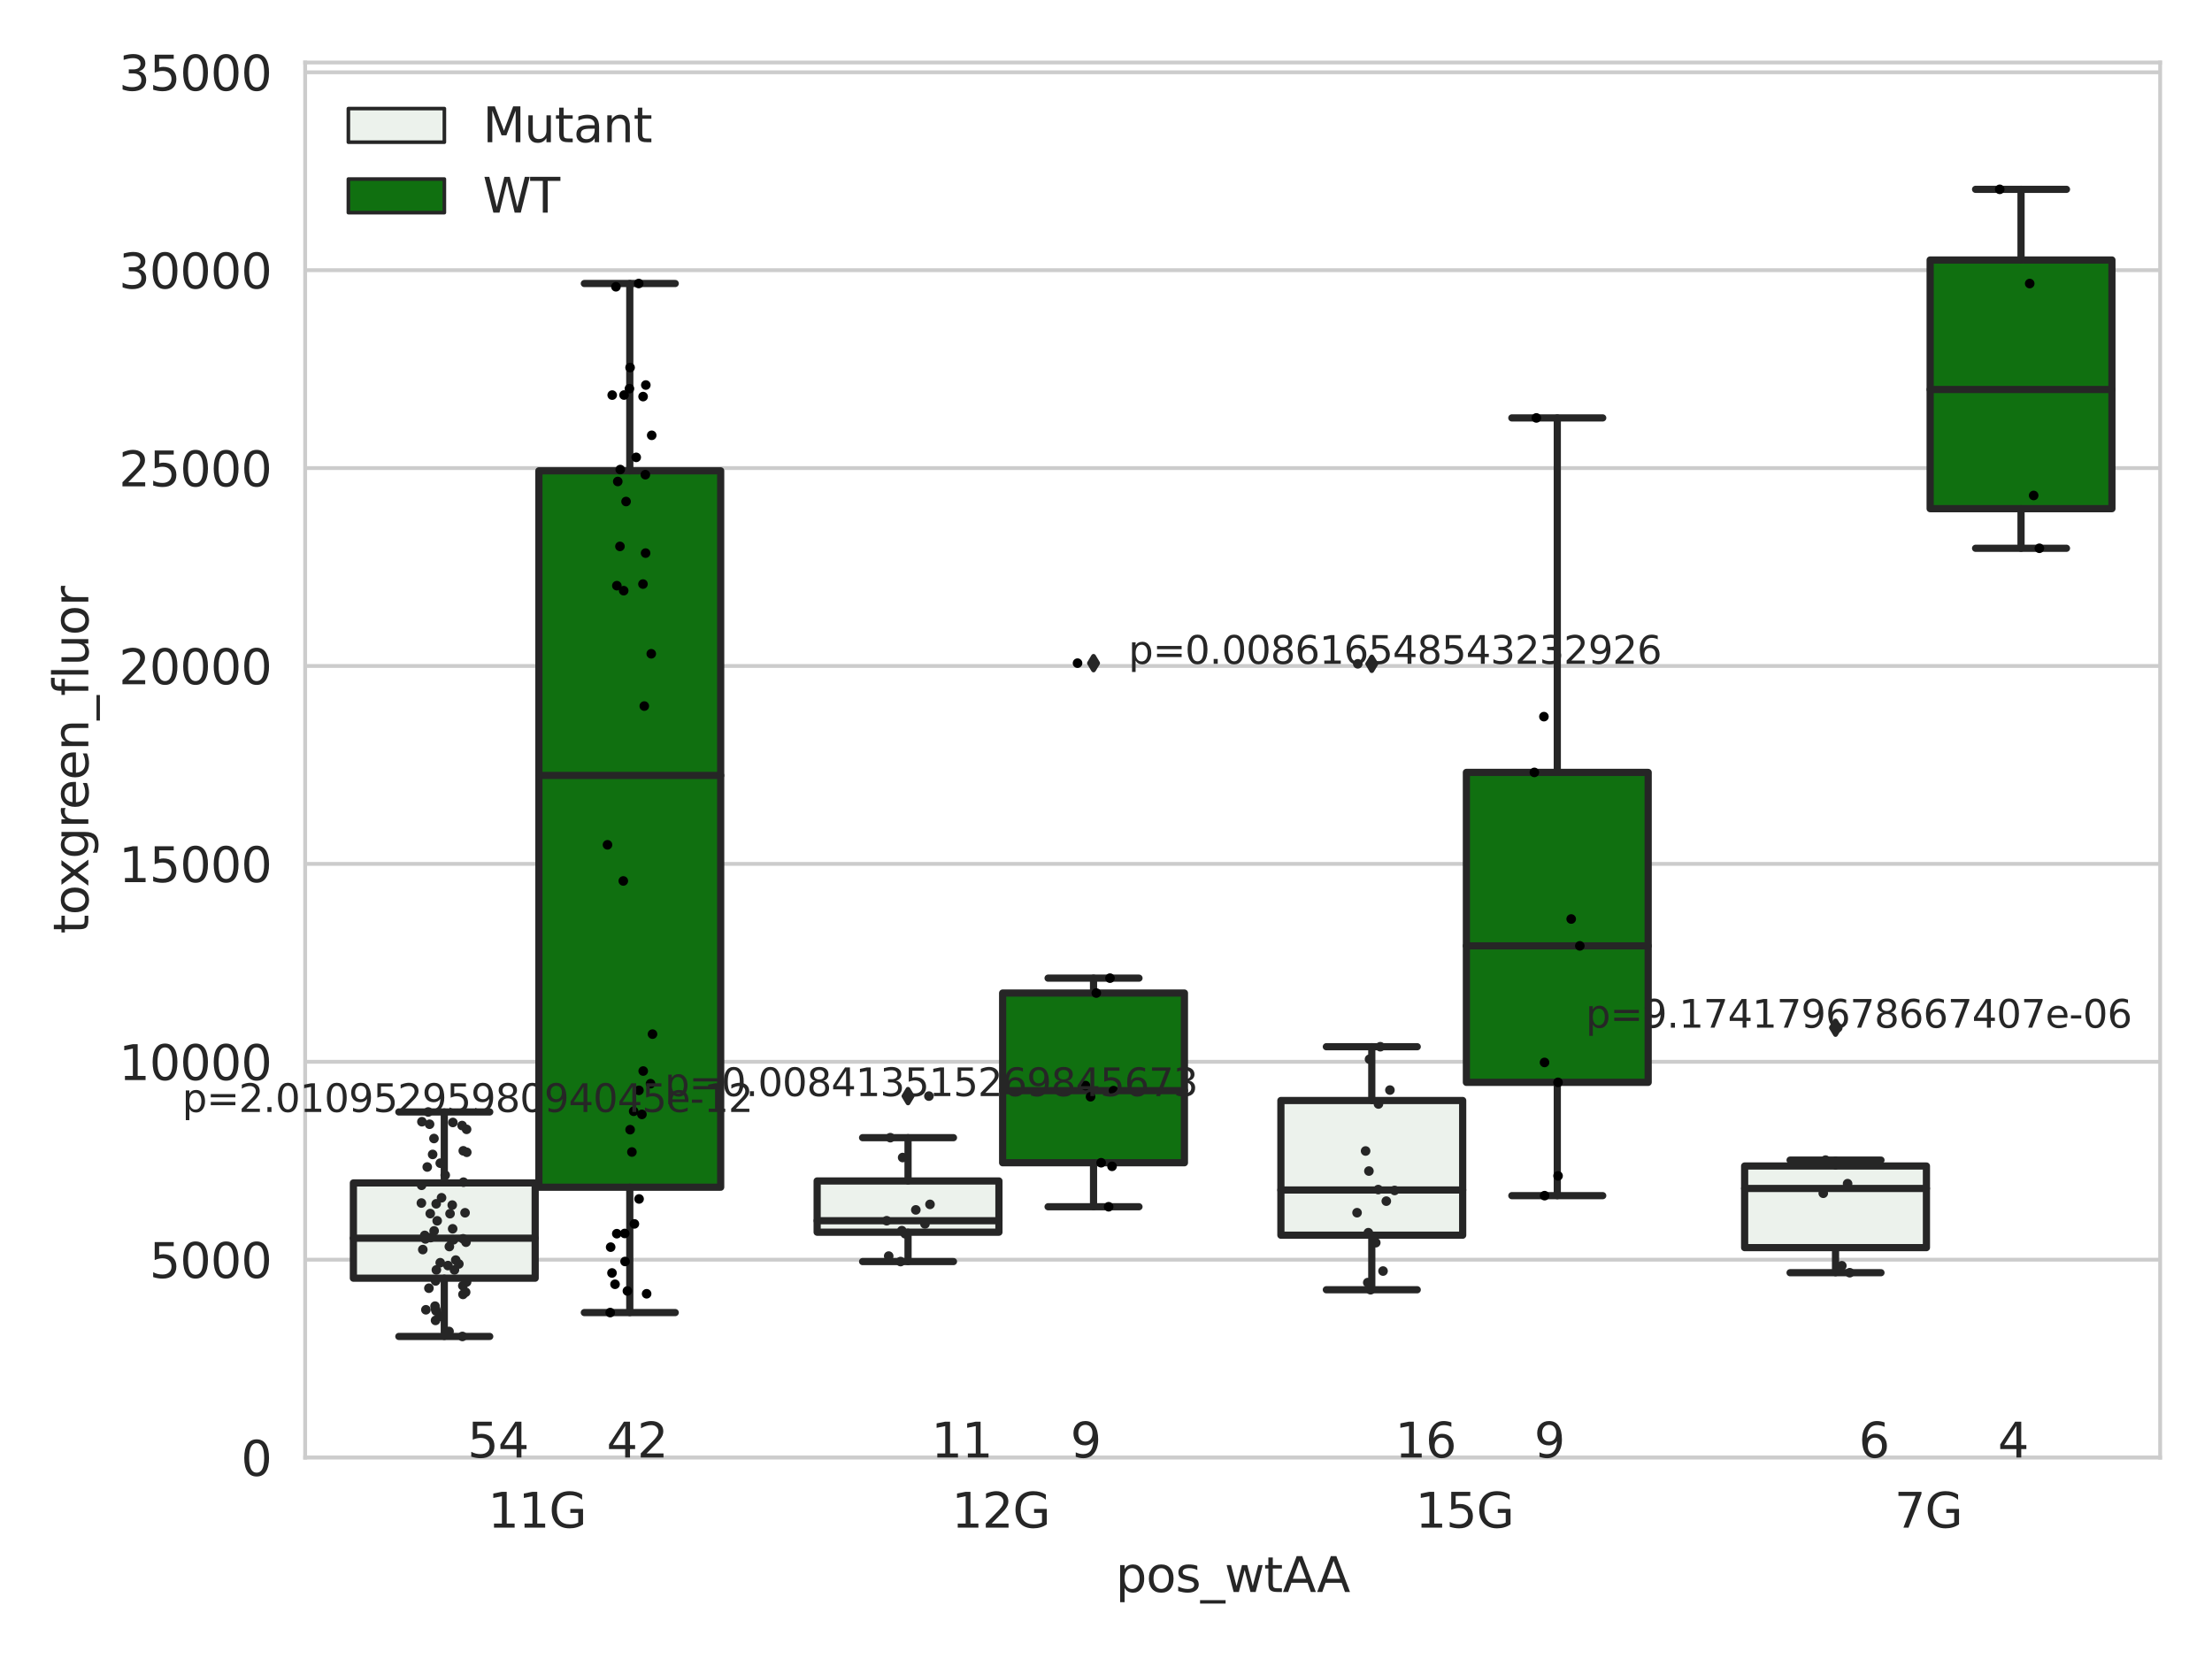 <?xml version="1.0" encoding="utf-8" standalone="no"?>
<!DOCTYPE svg PUBLIC "-//W3C//DTD SVG 1.1//EN"
  "http://www.w3.org/Graphics/SVG/1.1/DTD/svg11.dtd">
<svg xmlns:xlink="http://www.w3.org/1999/xlink" width="460.8pt" height="345.6pt" viewBox="0 0 460.8 345.6" xmlns="http://www.w3.org/2000/svg" version="1.1">
 <defs>
  <style type="text/css">*{stroke-linejoin: round; stroke-linecap: butt}</style>
 </defs>
 <g id="figure_1">
  <g id="patch_1">
   <path d="M 0 345.6 
L 460.8 345.6 
L 460.8 0 
L 0 0 
z
" style="fill: #ffffff"/>
  </g>
  <g id="axes_1">
   <g id="patch_2">
    <path d="M 63.571 303.64 
L 450 303.64 
L 450 13.022 
L 63.571 13.022 
z
" style="fill: #ffffff"/>
   </g>
   <g id="matplotlib.axis_1">
    <g id="xtick_1">
     <g id="text_1">
      <!-- 11G -->
      <g style="fill: #262626" transform="translate(101.638 318.238)scale(0.1 -0.1)">
       <defs>
        <path id="DejaVuSans-31" d="M 794 531 
L 1825 531 
L 1825 4091 
L 703 3866 
L 703 4441 
L 1819 4666 
L 2450 4666 
L 2450 531 
L 3481 531 
L 3481 0 
L 794 0 
L 794 531 
z
" transform="scale(0.016)"/>
        <path id="DejaVuSans-47" d="M 3809 666 
L 3809 1919 
L 2778 1919 
L 2778 2438 
L 4434 2438 
L 4434 434 
Q 4069 175 3628 42 
Q 3188 -91 2688 -91 
Q 1594 -91 976 548 
Q 359 1188 359 2328 
Q 359 3472 976 4111 
Q 1594 4750 2688 4750 
Q 3144 4750 3555 4637 
Q 3966 4525 4313 4306 
L 4313 3634 
Q 3963 3931 3569 4081 
Q 3175 4231 2741 4231 
Q 1884 4231 1454 3753 
Q 1025 3275 1025 2328 
Q 1025 1384 1454 906 
Q 1884 428 2741 428 
Q 3075 428 3337 486 
Q 3600 544 3809 666 
z
" transform="scale(0.016)"/>
       </defs>
       <use xlink:href="#DejaVuSans-31"/>
       <use xlink:href="#DejaVuSans-31" x="63.623"/>
       <use xlink:href="#DejaVuSans-47" x="127.246"/>
      </g>
     </g>
    </g>
    <g id="xtick_2">
     <g id="text_2">
      <!-- 12G -->
      <g style="fill: #262626" transform="translate(198.245 318.238)scale(0.1 -0.1)">
       <defs>
        <path id="DejaVuSans-32" d="M 1228 531 
L 3431 531 
L 3431 0 
L 469 0 
L 469 531 
Q 828 903 1448 1529 
Q 2069 2156 2228 2338 
Q 2531 2678 2651 2914 
Q 2772 3150 2772 3378 
Q 2772 3750 2511 3984 
Q 2250 4219 1831 4219 
Q 1534 4219 1204 4116 
Q 875 4013 500 3803 
L 500 4441 
Q 881 4594 1212 4672 
Q 1544 4750 1819 4750 
Q 2544 4750 2975 4387 
Q 3406 4025 3406 3419 
Q 3406 3131 3298 2873 
Q 3191 2616 2906 2266 
Q 2828 2175 2409 1742 
Q 1991 1309 1228 531 
z
" transform="scale(0.016)"/>
       </defs>
       <use xlink:href="#DejaVuSans-31"/>
       <use xlink:href="#DejaVuSans-32" x="63.623"/>
       <use xlink:href="#DejaVuSans-47" x="127.246"/>
      </g>
     </g>
    </g>
    <g id="xtick_3">
     <g id="text_3">
      <!-- 15G -->
      <g style="fill: #262626" transform="translate(294.853 318.238)scale(0.1 -0.1)">
       <defs>
        <path id="DejaVuSans-35" d="M 691 4666 
L 3169 4666 
L 3169 4134 
L 1269 4134 
L 1269 2991 
Q 1406 3038 1543 3061 
Q 1681 3084 1819 3084 
Q 2600 3084 3056 2656 
Q 3513 2228 3513 1497 
Q 3513 744 3044 326 
Q 2575 -91 1722 -91 
Q 1428 -91 1123 -41 
Q 819 9 494 109 
L 494 744 
Q 775 591 1075 516 
Q 1375 441 1709 441 
Q 2250 441 2565 725 
Q 2881 1009 2881 1497 
Q 2881 1984 2565 2268 
Q 2250 2553 1709 2553 
Q 1456 2553 1204 2497 
Q 953 2441 691 2322 
L 691 4666 
z
" transform="scale(0.016)"/>
       </defs>
       <use xlink:href="#DejaVuSans-31"/>
       <use xlink:href="#DejaVuSans-35" x="63.623"/>
       <use xlink:href="#DejaVuSans-47" x="127.246"/>
      </g>
     </g>
    </g>
    <g id="xtick_4">
     <g id="text_4">
      <!-- 7G -->
      <g style="fill: #262626" transform="translate(394.641 318.238)scale(0.1 -0.1)">
       <defs>
        <path id="DejaVuSans-37" d="M 525 4666 
L 3525 4666 
L 3525 4397 
L 1831 0 
L 1172 0 
L 2766 4134 
L 525 4134 
L 525 4666 
z
" transform="scale(0.016)"/>
       </defs>
       <use xlink:href="#DejaVuSans-37"/>
       <use xlink:href="#DejaVuSans-47" x="63.623"/>
      </g>
     </g>
    </g>
    <g id="text_5">
     <!-- pos_wtAA -->
     <g style="fill: #262626" transform="translate(232.42 331.638)scale(0.1 -0.1)">
      <defs>
       <path id="DejaVuSans-70" d="M 1159 525 
L 1159 -1331 
L 581 -1331 
L 581 3500 
L 1159 3500 
L 1159 2969 
Q 1341 3281 1617 3432 
Q 1894 3584 2278 3584 
Q 2916 3584 3314 3078 
Q 3713 2572 3713 1747 
Q 3713 922 3314 415 
Q 2916 -91 2278 -91 
Q 1894 -91 1617 61 
Q 1341 213 1159 525 
z
M 3116 1747 
Q 3116 2381 2855 2742 
Q 2594 3103 2138 3103 
Q 1681 3103 1420 2742 
Q 1159 2381 1159 1747 
Q 1159 1113 1420 752 
Q 1681 391 2138 391 
Q 2594 391 2855 752 
Q 3116 1113 3116 1747 
z
" transform="scale(0.016)"/>
       <path id="DejaVuSans-6f" d="M 1959 3097 
Q 1497 3097 1228 2736 
Q 959 2375 959 1747 
Q 959 1119 1226 758 
Q 1494 397 1959 397 
Q 2419 397 2687 759 
Q 2956 1122 2956 1747 
Q 2956 2369 2687 2733 
Q 2419 3097 1959 3097 
z
M 1959 3584 
Q 2709 3584 3137 3096 
Q 3566 2609 3566 1747 
Q 3566 888 3137 398 
Q 2709 -91 1959 -91 
Q 1206 -91 779 398 
Q 353 888 353 1747 
Q 353 2609 779 3096 
Q 1206 3584 1959 3584 
z
" transform="scale(0.016)"/>
       <path id="DejaVuSans-73" d="M 2834 3397 
L 2834 2853 
Q 2591 2978 2328 3040 
Q 2066 3103 1784 3103 
Q 1356 3103 1142 2972 
Q 928 2841 928 2578 
Q 928 2378 1081 2264 
Q 1234 2150 1697 2047 
L 1894 2003 
Q 2506 1872 2764 1633 
Q 3022 1394 3022 966 
Q 3022 478 2636 193 
Q 2250 -91 1575 -91 
Q 1294 -91 989 -36 
Q 684 19 347 128 
L 347 722 
Q 666 556 975 473 
Q 1284 391 1588 391 
Q 1994 391 2212 530 
Q 2431 669 2431 922 
Q 2431 1156 2273 1281 
Q 2116 1406 1581 1522 
L 1381 1569 
Q 847 1681 609 1914 
Q 372 2147 372 2553 
Q 372 3047 722 3315 
Q 1072 3584 1716 3584 
Q 2034 3584 2315 3537 
Q 2597 3491 2834 3397 
z
" transform="scale(0.016)"/>
       <path id="DejaVuSans-5f" d="M 3263 -1063 
L 3263 -1509 
L -63 -1509 
L -63 -1063 
L 3263 -1063 
z
" transform="scale(0.016)"/>
       <path id="DejaVuSans-77" d="M 269 3500 
L 844 3500 
L 1563 769 
L 2278 3500 
L 2956 3500 
L 3675 769 
L 4391 3500 
L 4966 3500 
L 4050 0 
L 3372 0 
L 2619 2869 
L 1863 0 
L 1184 0 
L 269 3500 
z
" transform="scale(0.016)"/>
       <path id="DejaVuSans-74" d="M 1172 4494 
L 1172 3500 
L 2356 3500 
L 2356 3053 
L 1172 3053 
L 1172 1153 
Q 1172 725 1289 603 
Q 1406 481 1766 481 
L 2356 481 
L 2356 0 
L 1766 0 
Q 1100 0 847 248 
Q 594 497 594 1153 
L 594 3053 
L 172 3053 
L 172 3500 
L 594 3500 
L 594 4494 
L 1172 4494 
z
" transform="scale(0.016)"/>
       <path id="DejaVuSans-41" d="M 2188 4044 
L 1331 1722 
L 3047 1722 
L 2188 4044 
z
M 1831 4666 
L 2547 4666 
L 4325 0 
L 3669 0 
L 3244 1197 
L 1141 1197 
L 716 0 
L 50 0 
L 1831 4666 
z
" transform="scale(0.016)"/>
      </defs>
      <use xlink:href="#DejaVuSans-70"/>
      <use xlink:href="#DejaVuSans-6f" x="63.477"/>
      <use xlink:href="#DejaVuSans-73" x="124.658"/>
      <use xlink:href="#DejaVuSans-5f" x="176.758"/>
      <use xlink:href="#DejaVuSans-77" x="226.758"/>
      <use xlink:href="#DejaVuSans-74" x="308.545"/>
      <use xlink:href="#DejaVuSans-41" x="347.754"/>
      <use xlink:href="#DejaVuSans-41" x="418.912"/>
     </g>
    </g>
   </g>
   <g id="matplotlib.axis_2">
    <g id="ytick_1">
     <g id="line2d_1">
      <path d="M 63.571 303.64 
L 450 303.64 
" clip-path="url(#p90c30d054a)" style="fill: none; stroke: #cccccc; stroke-width: 0.8; stroke-linecap: round"/>
     </g>
     <g id="text_6">
      <!-- 0 -->
      <g style="fill: #262626" transform="translate(50.209 307.439)scale(0.1 -0.1)">
       <defs>
        <path id="DejaVuSans-30" d="M 2034 4250 
Q 1547 4250 1301 3770 
Q 1056 3291 1056 2328 
Q 1056 1369 1301 889 
Q 1547 409 2034 409 
Q 2525 409 2770 889 
Q 3016 1369 3016 2328 
Q 3016 3291 2770 3770 
Q 2525 4250 2034 4250 
z
M 2034 4750 
Q 2819 4750 3233 4129 
Q 3647 3509 3647 2328 
Q 3647 1150 3233 529 
Q 2819 -91 2034 -91 
Q 1250 -91 836 529 
Q 422 1150 422 2328 
Q 422 3509 836 4129 
Q 1250 4750 2034 4750 
z
" transform="scale(0.016)"/>
       </defs>
       <use xlink:href="#DejaVuSans-30"/>
      </g>
     </g>
    </g>
    <g id="ytick_2">
     <g id="line2d_2">
      <path d="M 63.571 262.414 
L 450 262.414 
" clip-path="url(#p90c30d054a)" style="fill: none; stroke: #cccccc; stroke-width: 0.8; stroke-linecap: round"/>
     </g>
     <g id="text_7">
      <!-- 5000 -->
      <g style="fill: #262626" transform="translate(31.121 266.214)scale(0.1 -0.1)">
       <use xlink:href="#DejaVuSans-35"/>
       <use xlink:href="#DejaVuSans-30" x="63.623"/>
       <use xlink:href="#DejaVuSans-30" x="127.246"/>
       <use xlink:href="#DejaVuSans-30" x="190.869"/>
      </g>
     </g>
    </g>
    <g id="ytick_3">
     <g id="line2d_3">
      <path d="M 63.571 221.189 
L 450 221.189 
" clip-path="url(#p90c30d054a)" style="fill: none; stroke: #cccccc; stroke-width: 0.8; stroke-linecap: round"/>
     </g>
     <g id="text_8">
      <!-- 10000 -->
      <g style="fill: #262626" transform="translate(24.759 224.988)scale(0.1 -0.1)">
       <use xlink:href="#DejaVuSans-31"/>
       <use xlink:href="#DejaVuSans-30" x="63.623"/>
       <use xlink:href="#DejaVuSans-30" x="127.246"/>
       <use xlink:href="#DejaVuSans-30" x="190.869"/>
       <use xlink:href="#DejaVuSans-30" x="254.492"/>
      </g>
     </g>
    </g>
    <g id="ytick_4">
     <g id="line2d_4">
      <path d="M 63.571 179.963 
L 450 179.963 
" clip-path="url(#p90c30d054a)" style="fill: none; stroke: #cccccc; stroke-width: 0.8; stroke-linecap: round"/>
     </g>
     <g id="text_9">
      <!-- 15000 -->
      <g style="fill: #262626" transform="translate(24.759 183.762)scale(0.1 -0.1)">
       <use xlink:href="#DejaVuSans-31"/>
       <use xlink:href="#DejaVuSans-35" x="63.623"/>
       <use xlink:href="#DejaVuSans-30" x="127.246"/>
       <use xlink:href="#DejaVuSans-30" x="190.869"/>
       <use xlink:href="#DejaVuSans-30" x="254.492"/>
      </g>
     </g>
    </g>
    <g id="ytick_5">
     <g id="line2d_5">
      <path d="M 63.571 138.738 
L 450 138.738 
" clip-path="url(#p90c30d054a)" style="fill: none; stroke: #cccccc; stroke-width: 0.8; stroke-linecap: round"/>
     </g>
     <g id="text_10">
      <!-- 20000 -->
      <g style="fill: #262626" transform="translate(24.759 142.537)scale(0.1 -0.1)">
       <use xlink:href="#DejaVuSans-32"/>
       <use xlink:href="#DejaVuSans-30" x="63.623"/>
       <use xlink:href="#DejaVuSans-30" x="127.246"/>
       <use xlink:href="#DejaVuSans-30" x="190.869"/>
       <use xlink:href="#DejaVuSans-30" x="254.492"/>
      </g>
     </g>
    </g>
    <g id="ytick_6">
     <g id="line2d_6">
      <path d="M 63.571 97.512 
L 450 97.512 
" clip-path="url(#p90c30d054a)" style="fill: none; stroke: #cccccc; stroke-width: 0.8; stroke-linecap: round"/>
     </g>
     <g id="text_11">
      <!-- 25000 -->
      <g style="fill: #262626" transform="translate(24.759 101.311)scale(0.1 -0.1)">
       <use xlink:href="#DejaVuSans-32"/>
       <use xlink:href="#DejaVuSans-35" x="63.623"/>
       <use xlink:href="#DejaVuSans-30" x="127.246"/>
       <use xlink:href="#DejaVuSans-30" x="190.869"/>
       <use xlink:href="#DejaVuSans-30" x="254.492"/>
      </g>
     </g>
    </g>
    <g id="ytick_7">
     <g id="line2d_7">
      <path d="M 63.571 56.286 
L 450 56.286 
" clip-path="url(#p90c30d054a)" style="fill: none; stroke: #cccccc; stroke-width: 0.8; stroke-linecap: round"/>
     </g>
     <g id="text_12">
      <!-- 30000 -->
      <g style="fill: #262626" transform="translate(24.759 60.085)scale(0.1 -0.1)">
       <defs>
        <path id="DejaVuSans-33" d="M 2597 2516 
Q 3050 2419 3304 2112 
Q 3559 1806 3559 1356 
Q 3559 666 3084 287 
Q 2609 -91 1734 -91 
Q 1441 -91 1130 -33 
Q 819 25 488 141 
L 488 750 
Q 750 597 1062 519 
Q 1375 441 1716 441 
Q 2309 441 2620 675 
Q 2931 909 2931 1356 
Q 2931 1769 2642 2001 
Q 2353 2234 1838 2234 
L 1294 2234 
L 1294 2753 
L 1863 2753 
Q 2328 2753 2575 2939 
Q 2822 3125 2822 3475 
Q 2822 3834 2567 4026 
Q 2313 4219 1838 4219 
Q 1578 4219 1281 4162 
Q 984 4106 628 3988 
L 628 4550 
Q 988 4650 1302 4700 
Q 1616 4750 1894 4750 
Q 2613 4750 3031 4423 
Q 3450 4097 3450 3541 
Q 3450 3153 3228 2886 
Q 3006 2619 2597 2516 
z
" transform="scale(0.016)"/>
       </defs>
       <use xlink:href="#DejaVuSans-33"/>
       <use xlink:href="#DejaVuSans-30" x="63.623"/>
       <use xlink:href="#DejaVuSans-30" x="127.246"/>
       <use xlink:href="#DejaVuSans-30" x="190.869"/>
       <use xlink:href="#DejaVuSans-30" x="254.492"/>
      </g>
     </g>
    </g>
    <g id="ytick_8">
     <g id="line2d_8">
      <path d="M 63.571 15.061 
L 450 15.061 
" clip-path="url(#p90c30d054a)" style="fill: none; stroke: #cccccc; stroke-width: 0.8; stroke-linecap: round"/>
     </g>
     <g id="text_13">
      <!-- 35000 -->
      <g style="fill: #262626" transform="translate(24.759 18.86)scale(0.1 -0.1)">
       <use xlink:href="#DejaVuSans-33"/>
       <use xlink:href="#DejaVuSans-35" x="63.623"/>
       <use xlink:href="#DejaVuSans-30" x="127.246"/>
       <use xlink:href="#DejaVuSans-30" x="190.869"/>
       <use xlink:href="#DejaVuSans-30" x="254.492"/>
      </g>
     </g>
    </g>
    <g id="text_14">
     <!-- toxgreen_fluor -->
     <g style="fill: #262626" transform="translate(18.401 194.526)rotate(-90)scale(0.1 -0.1)">
      <defs>
       <path id="DejaVuSans-78" d="M 3513 3500 
L 2247 1797 
L 3578 0 
L 2900 0 
L 1881 1375 
L 863 0 
L 184 0 
L 1544 1831 
L 300 3500 
L 978 3500 
L 1906 2253 
L 2834 3500 
L 3513 3500 
z
" transform="scale(0.016)"/>
       <path id="DejaVuSans-67" d="M 2906 1791 
Q 2906 2416 2648 2759 
Q 2391 3103 1925 3103 
Q 1463 3103 1205 2759 
Q 947 2416 947 1791 
Q 947 1169 1205 825 
Q 1463 481 1925 481 
Q 2391 481 2648 825 
Q 2906 1169 2906 1791 
z
M 3481 434 
Q 3481 -459 3084 -895 
Q 2688 -1331 1869 -1331 
Q 1566 -1331 1297 -1286 
Q 1028 -1241 775 -1147 
L 775 -588 
Q 1028 -725 1275 -790 
Q 1522 -856 1778 -856 
Q 2344 -856 2625 -561 
Q 2906 -266 2906 331 
L 2906 616 
Q 2728 306 2450 153 
Q 2172 0 1784 0 
Q 1141 0 747 490 
Q 353 981 353 1791 
Q 353 2603 747 3093 
Q 1141 3584 1784 3584 
Q 2172 3584 2450 3431 
Q 2728 3278 2906 2969 
L 2906 3500 
L 3481 3500 
L 3481 434 
z
" transform="scale(0.016)"/>
       <path id="DejaVuSans-72" d="M 2631 2963 
Q 2534 3019 2420 3045 
Q 2306 3072 2169 3072 
Q 1681 3072 1420 2755 
Q 1159 2438 1159 1844 
L 1159 0 
L 581 0 
L 581 3500 
L 1159 3500 
L 1159 2956 
Q 1341 3275 1631 3429 
Q 1922 3584 2338 3584 
Q 2397 3584 2469 3576 
Q 2541 3569 2628 3553 
L 2631 2963 
z
" transform="scale(0.016)"/>
       <path id="DejaVuSans-65" d="M 3597 1894 
L 3597 1613 
L 953 1613 
Q 991 1019 1311 708 
Q 1631 397 2203 397 
Q 2534 397 2845 478 
Q 3156 559 3463 722 
L 3463 178 
Q 3153 47 2828 -22 
Q 2503 -91 2169 -91 
Q 1331 -91 842 396 
Q 353 884 353 1716 
Q 353 2575 817 3079 
Q 1281 3584 2069 3584 
Q 2775 3584 3186 3129 
Q 3597 2675 3597 1894 
z
M 3022 2063 
Q 3016 2534 2758 2815 
Q 2500 3097 2075 3097 
Q 1594 3097 1305 2825 
Q 1016 2553 972 2059 
L 3022 2063 
z
" transform="scale(0.016)"/>
       <path id="DejaVuSans-6e" d="M 3513 2113 
L 3513 0 
L 2938 0 
L 2938 2094 
Q 2938 2591 2744 2837 
Q 2550 3084 2163 3084 
Q 1697 3084 1428 2787 
Q 1159 2491 1159 1978 
L 1159 0 
L 581 0 
L 581 3500 
L 1159 3500 
L 1159 2956 
Q 1366 3272 1645 3428 
Q 1925 3584 2291 3584 
Q 2894 3584 3203 3211 
Q 3513 2838 3513 2113 
z
" transform="scale(0.016)"/>
       <path id="DejaVuSans-66" d="M 2375 4863 
L 2375 4384 
L 1825 4384 
Q 1516 4384 1395 4259 
Q 1275 4134 1275 3809 
L 1275 3500 
L 2222 3500 
L 2222 3053 
L 1275 3053 
L 1275 0 
L 697 0 
L 697 3053 
L 147 3053 
L 147 3500 
L 697 3500 
L 697 3744 
Q 697 4328 969 4595 
Q 1241 4863 1831 4863 
L 2375 4863 
z
" transform="scale(0.016)"/>
       <path id="DejaVuSans-6c" d="M 603 4863 
L 1178 4863 
L 1178 0 
L 603 0 
L 603 4863 
z
" transform="scale(0.016)"/>
       <path id="DejaVuSans-75" d="M 544 1381 
L 544 3500 
L 1119 3500 
L 1119 1403 
Q 1119 906 1312 657 
Q 1506 409 1894 409 
Q 2359 409 2629 706 
Q 2900 1003 2900 1516 
L 2900 3500 
L 3475 3500 
L 3475 0 
L 2900 0 
L 2900 538 
Q 2691 219 2414 64 
Q 2138 -91 1772 -91 
Q 1169 -91 856 284 
Q 544 659 544 1381 
z
M 1991 3584 
L 1991 3584 
z
" transform="scale(0.016)"/>
      </defs>
      <use xlink:href="#DejaVuSans-74"/>
      <use xlink:href="#DejaVuSans-6f" x="39.209"/>
      <use xlink:href="#DejaVuSans-78" x="97.266"/>
      <use xlink:href="#DejaVuSans-67" x="156.445"/>
      <use xlink:href="#DejaVuSans-72" x="219.922"/>
      <use xlink:href="#DejaVuSans-65" x="258.785"/>
      <use xlink:href="#DejaVuSans-65" x="320.309"/>
      <use xlink:href="#DejaVuSans-6e" x="381.832"/>
      <use xlink:href="#DejaVuSans-5f" x="445.211"/>
      <use xlink:href="#DejaVuSans-66" x="495.211"/>
      <use xlink:href="#DejaVuSans-6c" x="530.416"/>
      <use xlink:href="#DejaVuSans-75" x="558.199"/>
      <use xlink:href="#DejaVuSans-6f" x="621.578"/>
      <use xlink:href="#DejaVuSans-72" x="682.76"/>
     </g>
    </g>
   </g>
   <g id="patch_3">
    <path d="M 73.618 266.269 
L 111.488 266.269 
L 111.488 246.429 
L 73.618 246.429 
L 73.618 266.269 
z
" clip-path="url(#p90c30d054a)" style="fill: #ecf2ec; stroke: #262626; stroke-width: 1.5; stroke-linejoin: miter"/>
   </g>
   <g id="patch_4">
    <path d="M 112.261 247.318 
L 150.131 247.318 
L 150.131 98.084 
L 112.261 98.084 
L 112.261 247.318 
z
" clip-path="url(#p90c30d054a)" style="fill: #107010; stroke: #262626; stroke-width: 1.5; stroke-linejoin: miter"/>
   </g>
   <g id="patch_5">
    <path d="M 170.226 256.69 
L 208.096 256.69 
L 208.096 246.014 
L 170.226 246.014 
L 170.226 256.69 
z
" clip-path="url(#p90c30d054a)" style="fill: #ecf2ec; stroke: #262626; stroke-width: 1.5; stroke-linejoin: miter"/>
   </g>
   <g id="patch_6">
    <path d="M 208.868 242.222 
L 246.738 242.222 
L 246.738 206.87 
L 208.868 206.87 
L 208.868 242.222 
z
" clip-path="url(#p90c30d054a)" style="fill: #107010; stroke: #262626; stroke-width: 1.5; stroke-linejoin: miter"/>
   </g>
   <g id="patch_7">
    <path d="M 266.833 257.313 
L 304.703 257.313 
L 304.703 229.255 
L 266.833 229.255 
L 266.833 257.313 
z
" clip-path="url(#p90c30d054a)" style="fill: #ecf2ec; stroke: #262626; stroke-width: 1.5; stroke-linejoin: miter"/>
   </g>
   <g id="patch_8">
    <path d="M 305.476 225.475 
L 343.346 225.475 
L 343.346 160.905 
L 305.476 160.905 
L 305.476 225.475 
z
" clip-path="url(#p90c30d054a)" style="fill: #107010; stroke: #262626; stroke-width: 1.5; stroke-linejoin: miter"/>
   </g>
   <g id="patch_9">
    <path d="M 363.44 259.903 
L 401.31 259.903 
L 401.31 242.9 
L 363.44 242.9 
L 363.44 259.903 
z
" clip-path="url(#p90c30d054a)" style="fill: #ecf2ec; stroke: #262626; stroke-width: 1.5; stroke-linejoin: miter"/>
   </g>
   <g id="patch_10">
    <path d="M 402.083 105.965 
L 439.953 105.965 
L 439.953 54.162 
L 402.083 54.162 
L 402.083 105.965 
z
" clip-path="url(#p90c30d054a)" style="fill: #107010; stroke: #262626; stroke-width: 1.5; stroke-linejoin: miter"/>
   </g>
   <g id="patch_11">
    <path d="M 111.875 303.64 
L 111.875 303.64 
L 111.875 303.64 
L 111.875 303.64 
z
" clip-path="url(#p90c30d054a)" style="fill: #ecf2ec; stroke: #262626; stroke-width: 0.75; stroke-linejoin: miter"/>
   </g>
   <g id="patch_12">
    <path d="M 111.875 303.64 
L 111.875 303.64 
L 111.875 303.64 
L 111.875 303.64 
z
" clip-path="url(#p90c30d054a)" style="fill: #107010; stroke: #262626; stroke-width: 0.75; stroke-linejoin: miter"/>
   </g>
   <g id="PathCollection_1"/>
   <g id="PathCollection_2"/>
   <g id="line2d_9">
    <path d="M 92.553 266.269 
L 92.553 278.405 
" clip-path="url(#p90c30d054a)" style="fill: none; stroke: #262626; stroke-width: 1.5; stroke-linecap: round"/>
   </g>
   <g id="line2d_10">
    <path d="M 92.553 246.429 
L 92.553 231.641 
" clip-path="url(#p90c30d054a)" style="fill: none; stroke: #262626; stroke-width: 1.5; stroke-linecap: round"/>
   </g>
   <g id="line2d_11">
    <path d="M 83.086 278.405 
L 102.021 278.405 
" clip-path="url(#p90c30d054a)" style="fill: none; stroke: #262626; stroke-width: 1.5; stroke-linecap: round"/>
   </g>
   <g id="line2d_12">
    <path d="M 83.086 231.641 
L 102.021 231.641 
" clip-path="url(#p90c30d054a)" style="fill: none; stroke: #262626; stroke-width: 1.5; stroke-linecap: round"/>
   </g>
   <g id="line2d_13"/>
   <g id="line2d_14">
    <path d="M 131.196 247.318 
L 131.196 273.432 
" clip-path="url(#p90c30d054a)" style="fill: none; stroke: #262626; stroke-width: 1.5; stroke-linecap: round"/>
   </g>
   <g id="line2d_15">
    <path d="M 131.196 98.084 
L 131.196 59.06 
" clip-path="url(#p90c30d054a)" style="fill: none; stroke: #262626; stroke-width: 1.5; stroke-linecap: round"/>
   </g>
   <g id="line2d_16">
    <path d="M 121.729 273.432 
L 140.664 273.432 
" clip-path="url(#p90c30d054a)" style="fill: none; stroke: #262626; stroke-width: 1.5; stroke-linecap: round"/>
   </g>
   <g id="line2d_17">
    <path d="M 121.729 59.06 
L 140.664 59.06 
" clip-path="url(#p90c30d054a)" style="fill: none; stroke: #262626; stroke-width: 1.5; stroke-linecap: round"/>
   </g>
   <g id="line2d_18"/>
   <g id="line2d_19">
    <path d="M 189.161 256.69 
L 189.161 262.807 
" clip-path="url(#p90c30d054a)" style="fill: none; stroke: #262626; stroke-width: 1.5; stroke-linecap: round"/>
   </g>
   <g id="line2d_20">
    <path d="M 189.161 246.014 
L 189.161 236.999 
" clip-path="url(#p90c30d054a)" style="fill: none; stroke: #262626; stroke-width: 1.5; stroke-linecap: round"/>
   </g>
   <g id="line2d_21">
    <path d="M 179.693 262.807 
L 198.628 262.807 
" clip-path="url(#p90c30d054a)" style="fill: none; stroke: #262626; stroke-width: 1.5; stroke-linecap: round"/>
   </g>
   <g id="line2d_22">
    <path d="M 179.693 236.999 
L 198.628 236.999 
" clip-path="url(#p90c30d054a)" style="fill: none; stroke: #262626; stroke-width: 1.5; stroke-linecap: round"/>
   </g>
   <g id="line2d_23">
    <defs>
     <path id="mf1d79de1e8" d="M -0 1.414 
L 0.849 0 
L 0 -1.414 
L -0.849 -0 
z
" style="stroke: #262626; stroke-linejoin: miter"/>
    </defs>
    <g clip-path="url(#p90c30d054a)">
     <use xlink:href="#mf1d79de1e8" x="189.161" y="228.338" style="fill: #262626; stroke: #262626; stroke-linejoin: miter"/>
    </g>
   </g>
   <g id="line2d_24">
    <path d="M 227.803 242.222 
L 227.803 251.39 
" clip-path="url(#p90c30d054a)" style="fill: none; stroke: #262626; stroke-width: 1.5; stroke-linecap: round"/>
   </g>
   <g id="line2d_25">
    <path d="M 227.803 206.87 
L 227.803 203.765 
" clip-path="url(#p90c30d054a)" style="fill: none; stroke: #262626; stroke-width: 1.5; stroke-linecap: round"/>
   </g>
   <g id="line2d_26">
    <path d="M 218.336 251.39 
L 237.271 251.39 
" clip-path="url(#p90c30d054a)" style="fill: none; stroke: #262626; stroke-width: 1.5; stroke-linecap: round"/>
   </g>
   <g id="line2d_27">
    <path d="M 218.336 203.765 
L 237.271 203.765 
" clip-path="url(#p90c30d054a)" style="fill: none; stroke: #262626; stroke-width: 1.5; stroke-linecap: round"/>
   </g>
   <g id="line2d_28">
    <g clip-path="url(#p90c30d054a)">
     <use xlink:href="#mf1d79de1e8" x="227.803" y="138.147" style="fill: #262626; stroke: #262626; stroke-linejoin: miter"/>
    </g>
   </g>
   <g id="line2d_29">
    <path d="M 285.768 257.313 
L 285.768 268.678 
" clip-path="url(#p90c30d054a)" style="fill: none; stroke: #262626; stroke-width: 1.5; stroke-linecap: round"/>
   </g>
   <g id="line2d_30">
    <path d="M 285.768 229.255 
L 285.768 218.053 
" clip-path="url(#p90c30d054a)" style="fill: none; stroke: #262626; stroke-width: 1.5; stroke-linecap: round"/>
   </g>
   <g id="line2d_31">
    <path d="M 276.3 268.678 
L 295.235 268.678 
" clip-path="url(#p90c30d054a)" style="fill: none; stroke: #262626; stroke-width: 1.5; stroke-linecap: round"/>
   </g>
   <g id="line2d_32">
    <path d="M 276.3 218.053 
L 295.235 218.053 
" clip-path="url(#p90c30d054a)" style="fill: none; stroke: #262626; stroke-width: 1.5; stroke-linecap: round"/>
   </g>
   <g id="line2d_33">
    <g clip-path="url(#p90c30d054a)">
     <use xlink:href="#mf1d79de1e8" x="285.768" y="138.283" style="fill: #262626; stroke: #262626; stroke-linejoin: miter"/>
    </g>
   </g>
   <g id="line2d_34">
    <path d="M 324.411 225.475 
L 324.411 249.075 
" clip-path="url(#p90c30d054a)" style="fill: none; stroke: #262626; stroke-width: 1.5; stroke-linecap: round"/>
   </g>
   <g id="line2d_35">
    <path d="M 324.411 160.905 
L 324.411 87.059 
" clip-path="url(#p90c30d054a)" style="fill: none; stroke: #262626; stroke-width: 1.5; stroke-linecap: round"/>
   </g>
   <g id="line2d_36">
    <path d="M 314.943 249.075 
L 333.878 249.075 
" clip-path="url(#p90c30d054a)" style="fill: none; stroke: #262626; stroke-width: 1.5; stroke-linecap: round"/>
   </g>
   <g id="line2d_37">
    <path d="M 314.943 87.059 
L 333.878 87.059 
" clip-path="url(#p90c30d054a)" style="fill: none; stroke: #262626; stroke-width: 1.5; stroke-linecap: round"/>
   </g>
   <g id="line2d_38"/>
   <g id="line2d_39">
    <path d="M 382.375 259.903 
L 382.375 265.13 
" clip-path="url(#p90c30d054a)" style="fill: none; stroke: #262626; stroke-width: 1.5; stroke-linecap: round"/>
   </g>
   <g id="line2d_40">
    <path d="M 382.375 242.9 
L 382.375 241.673 
" clip-path="url(#p90c30d054a)" style="fill: none; stroke: #262626; stroke-width: 1.5; stroke-linecap: round"/>
   </g>
   <g id="line2d_41">
    <path d="M 372.907 265.13 
L 391.842 265.13 
" clip-path="url(#p90c30d054a)" style="fill: none; stroke: #262626; stroke-width: 1.5; stroke-linecap: round"/>
   </g>
   <g id="line2d_42">
    <path d="M 372.907 241.673 
L 391.842 241.673 
" clip-path="url(#p90c30d054a)" style="fill: none; stroke: #262626; stroke-width: 1.5; stroke-linecap: round"/>
   </g>
   <g id="line2d_43">
    <g clip-path="url(#p90c30d054a)">
     <use xlink:href="#mf1d79de1e8" x="382.375" y="214.086" style="fill: #262626; stroke: #262626; stroke-linejoin: miter"/>
    </g>
   </g>
   <g id="line2d_44">
    <path d="M 421.018 105.965 
L 421.018 114.218 
" clip-path="url(#p90c30d054a)" style="fill: none; stroke: #262626; stroke-width: 1.5; stroke-linecap: round"/>
   </g>
   <g id="line2d_45">
    <path d="M 421.018 54.162 
L 421.018 39.442 
" clip-path="url(#p90c30d054a)" style="fill: none; stroke: #262626; stroke-width: 1.5; stroke-linecap: round"/>
   </g>
   <g id="line2d_46">
    <path d="M 411.55 114.218 
L 430.485 114.218 
" clip-path="url(#p90c30d054a)" style="fill: none; stroke: #262626; stroke-width: 1.5; stroke-linecap: round"/>
   </g>
   <g id="line2d_47">
    <path d="M 411.55 39.442 
L 430.485 39.442 
" clip-path="url(#p90c30d054a)" style="fill: none; stroke: #262626; stroke-width: 1.5; stroke-linecap: round"/>
   </g>
   <g id="line2d_48"/>
   <g id="line2d_49">
    <path d="M 73.618 257.94 
L 111.488 257.94 
" clip-path="url(#p90c30d054a)" style="fill: none; stroke: #262626; stroke-width: 1.5; stroke-linecap: round"/>
   </g>
   <g id="line2d_50">
    <path d="M 112.261 161.537 
L 150.131 161.537 
" clip-path="url(#p90c30d054a)" style="fill: none; stroke: #262626; stroke-width: 1.5; stroke-linecap: round"/>
   </g>
   <g id="line2d_51">
    <path d="M 170.226 254.301 
L 208.096 254.301 
" clip-path="url(#p90c30d054a)" style="fill: none; stroke: #262626; stroke-width: 1.5; stroke-linecap: round"/>
   </g>
   <g id="line2d_52">
    <path d="M 208.868 227.2 
L 246.738 227.2 
" clip-path="url(#p90c30d054a)" style="fill: none; stroke: #262626; stroke-width: 1.5; stroke-linecap: round"/>
   </g>
   <g id="line2d_53">
    <path d="M 266.833 247.901 
L 304.703 247.901 
" clip-path="url(#p90c30d054a)" style="fill: none; stroke: #262626; stroke-width: 1.5; stroke-linecap: round"/>
   </g>
   <g id="line2d_54">
    <path d="M 305.476 197.043 
L 343.346 197.043 
" clip-path="url(#p90c30d054a)" style="fill: none; stroke: #262626; stroke-width: 1.5; stroke-linecap: round"/>
   </g>
   <g id="line2d_55">
    <path d="M 363.44 247.579 
L 401.31 247.579 
" clip-path="url(#p90c30d054a)" style="fill: none; stroke: #262626; stroke-width: 1.5; stroke-linecap: round"/>
   </g>
   <g id="line2d_56">
    <path d="M 402.083 81.141 
L 439.953 81.141 
" clip-path="url(#p90c30d054a)" style="fill: none; stroke: #262626; stroke-width: 1.5; stroke-linecap: round"/>
   </g>
   <g id="patch_13">
    <path d="M 63.571 303.64 
L 63.571 13.022 
" style="fill: none; stroke: #cccccc; stroke-width: 0.8; stroke-linejoin: miter; stroke-linecap: square"/>
   </g>
   <g id="patch_14">
    <path d="M 450 303.64 
L 450 13.022 
" style="fill: none; stroke: #cccccc; stroke-width: 0.8; stroke-linejoin: miter; stroke-linecap: square"/>
   </g>
   <g id="patch_15">
    <path d="M 63.571 303.64 
L 450 303.64 
" style="fill: none; stroke: #cccccc; stroke-width: 0.8; stroke-linejoin: miter; stroke-linecap: square"/>
   </g>
   <g id="patch_16">
    <path d="M 63.571 13.022 
L 450 13.022 
" style="fill: none; stroke: #cccccc; stroke-width: 0.8; stroke-linejoin: miter; stroke-linecap: square"/>
   </g>
   <g id="PathCollection_3">
    <defs>
     <path id="C0_0_999d66eb59" d="M 0 1 
C 0.265 1 0.52 0.895 0.707 0.707 
C 0.895 0.52 1 0.265 1 -0 
C 1 -0.265 0.895 -0.52 0.707 -0.707 
C 0.52 -0.895 0.265 -1 0 -1 
C -0.265 -1 -0.52 -0.895 -0.707 -0.707 
C -0.895 -0.52 -1 -0.265 -1 0 
C -1 0.265 -0.895 0.52 -0.707 0.707 
C -0.52 0.895 -0.265 1 0 1 
z
"/>
    </defs>
    <g clip-path="url(#p90c30d054a)">
     <use xlink:href="#C0_0_999d66eb59" x="97.077" y="258.771" style="fill: #262626"/>
    </g>
    <g clip-path="url(#p90c30d054a)">
     <use xlink:href="#C0_0_999d66eb59" x="91.671" y="274.203" style="fill: #262626"/>
    </g>
    <g clip-path="url(#p90c30d054a)">
     <use xlink:href="#C0_0_999d66eb59" x="96.51" y="239.735" style="fill: #262626"/>
    </g>
    <g clip-path="url(#p90c30d054a)">
     <use xlink:href="#C0_0_999d66eb59" x="94.67" y="264.541" style="fill: #262626"/>
    </g>
    <g clip-path="url(#p90c30d054a)">
     <use xlink:href="#C0_0_999d66eb59" x="87.826" y="246.918" style="fill: #262626"/>
    </g>
    <g clip-path="url(#p90c30d054a)">
     <use xlink:href="#C0_0_999d66eb59" x="89.003" y="243.108" style="fill: #262626"/>
    </g>
    <g clip-path="url(#p90c30d054a)">
     <use xlink:href="#C0_0_999d66eb59" x="90.853" y="273.098" style="fill: #262626"/>
    </g>
    <g clip-path="url(#p90c30d054a)">
     <use xlink:href="#C0_0_999d66eb59" x="88.482" y="257.354" style="fill: #262626"/>
    </g>
    <g clip-path="url(#p90c30d054a)">
     <use xlink:href="#C0_0_999d66eb59" x="90.125" y="240.487" style="fill: #262626"/>
    </g>
    <g clip-path="url(#p90c30d054a)">
     <use xlink:href="#C0_0_999d66eb59" x="92.746" y="244.81" style="fill: #262626"/>
    </g>
    <g clip-path="url(#p90c30d054a)">
     <use xlink:href="#C0_0_999d66eb59" x="89.489" y="234.199" style="fill: #262626"/>
    </g>
    <g clip-path="url(#p90c30d054a)">
     <use xlink:href="#C0_0_999d66eb59" x="91.715" y="242.309" style="fill: #262626"/>
    </g>
    <g clip-path="url(#p90c30d054a)">
     <use xlink:href="#C0_0_999d66eb59" x="94.296" y="255.979" style="fill: #262626"/>
    </g>
    <g clip-path="url(#p90c30d054a)">
     <use xlink:href="#C0_0_999d66eb59" x="91.707" y="263.044" style="fill: #262626"/>
    </g>
    <g clip-path="url(#p90c30d054a)">
     <use xlink:href="#C0_0_999d66eb59" x="93.611" y="259.682" style="fill: #262626"/>
    </g>
    <g clip-path="url(#p90c30d054a)">
     <use xlink:href="#C0_0_999d66eb59" x="97.198" y="235.264" style="fill: #262626"/>
    </g>
    <g clip-path="url(#p90c30d054a)">
     <use xlink:href="#C0_0_999d66eb59" x="89.688" y="257.817" style="fill: #262626"/>
    </g>
    <g clip-path="url(#p90c30d054a)">
     <use xlink:href="#C0_0_999d66eb59" x="90.405" y="237.175" style="fill: #262626"/>
    </g>
    <g clip-path="url(#p90c30d054a)">
     <use xlink:href="#C0_0_999d66eb59" x="93.546" y="277.363" style="fill: #262626"/>
    </g>
    <g clip-path="url(#p90c30d054a)">
     <use xlink:href="#C0_0_999d66eb59" x="96.447" y="269.65" style="fill: #262626"/>
    </g>
    <g clip-path="url(#p90c30d054a)">
     <use xlink:href="#C0_0_999d66eb59" x="89.63" y="252.816" style="fill: #262626"/>
    </g>
    <g clip-path="url(#p90c30d054a)">
     <use xlink:href="#C0_0_999d66eb59" x="90.867" y="250.775" style="fill: #262626"/>
    </g>
    <g clip-path="url(#p90c30d054a)">
     <use xlink:href="#C0_0_999d66eb59" x="94.341" y="233.83" style="fill: #262626"/>
    </g>
    <g clip-path="url(#p90c30d054a)">
     <use xlink:href="#C0_0_999d66eb59" x="96.474" y="258.064" style="fill: #262626"/>
    </g>
    <g clip-path="url(#p90c30d054a)">
     <use xlink:href="#C0_0_999d66eb59" x="97.206" y="267.067" style="fill: #262626"/>
    </g>
    <g clip-path="url(#p90c30d054a)">
     <use xlink:href="#C0_0_999d66eb59" x="94.052" y="258.269" style="fill: #262626"/>
    </g>
    <g clip-path="url(#p90c30d054a)">
     <use xlink:href="#C0_0_999d66eb59" x="89.35" y="268.354" style="fill: #262626"/>
    </g>
    <g clip-path="url(#p90c30d054a)">
     <use xlink:href="#C0_0_999d66eb59" x="88.076" y="260.31" style="fill: #262626"/>
    </g>
    <g clip-path="url(#p90c30d054a)">
     <use xlink:href="#C0_0_999d66eb59" x="94.468" y="258.271" style="fill: #262626"/>
    </g>
    <g clip-path="url(#p90c30d054a)">
     <use xlink:href="#C0_0_999d66eb59" x="96.879" y="252.643" style="fill: #262626"/>
    </g>
    <g clip-path="url(#p90c30d054a)">
     <use xlink:href="#C0_0_999d66eb59" x="90.737" y="272.676" style="fill: #262626"/>
    </g>
    <g clip-path="url(#p90c30d054a)">
     <use xlink:href="#C0_0_999d66eb59" x="91.982" y="249.515" style="fill: #262626"/>
    </g>
    <g clip-path="url(#p90c30d054a)">
     <use xlink:href="#C0_0_999d66eb59" x="93.321" y="263.641" style="fill: #262626"/>
    </g>
    <g clip-path="url(#p90c30d054a)">
     <use xlink:href="#C0_0_999d66eb59" x="93.753" y="252.833" style="fill: #262626"/>
    </g>
    <g clip-path="url(#p90c30d054a)">
     <use xlink:href="#C0_0_999d66eb59" x="90.729" y="275.068" style="fill: #262626"/>
    </g>
    <g clip-path="url(#p90c30d054a)">
     <use xlink:href="#C0_0_999d66eb59" x="96.55" y="246.266" style="fill: #262626"/>
    </g>
    <g clip-path="url(#p90c30d054a)">
     <use xlink:href="#C0_0_999d66eb59" x="89.203" y="231.641" style="fill: #262626"/>
    </g>
    <g clip-path="url(#p90c30d054a)">
     <use xlink:href="#C0_0_999d66eb59" x="90.747" y="266.843" style="fill: #262626"/>
    </g>
    <g clip-path="url(#p90c30d054a)">
     <use xlink:href="#C0_0_999d66eb59" x="90.905" y="264.546" style="fill: #262626"/>
    </g>
    <g clip-path="url(#p90c30d054a)">
     <use xlink:href="#C0_0_999d66eb59" x="88.722" y="272.851" style="fill: #262626"/>
    </g>
    <g clip-path="url(#p90c30d054a)">
     <use xlink:href="#C0_0_999d66eb59" x="96.263" y="234.471" style="fill: #262626"/>
    </g>
    <g clip-path="url(#p90c30d054a)">
     <use xlink:href="#C0_0_999d66eb59" x="90.436" y="256.415" style="fill: #262626"/>
    </g>
    <g clip-path="url(#p90c30d054a)">
     <use xlink:href="#C0_0_999d66eb59" x="96.417" y="267.845" style="fill: #262626"/>
    </g>
    <g clip-path="url(#p90c30d054a)">
     <use xlink:href="#C0_0_999d66eb59" x="94.21" y="251.039" style="fill: #262626"/>
    </g>
    <g clip-path="url(#p90c30d054a)">
     <use xlink:href="#C0_0_999d66eb59" x="94.939" y="262.502" style="fill: #262626"/>
    </g>
    <g clip-path="url(#p90c30d054a)">
     <use xlink:href="#C0_0_999d66eb59" x="95.585" y="263.309" style="fill: #262626"/>
    </g>
    <g clip-path="url(#p90c30d054a)">
     <use xlink:href="#C0_0_999d66eb59" x="87.784" y="250.614" style="fill: #262626"/>
    </g>
    <g clip-path="url(#p90c30d054a)">
     <use xlink:href="#C0_0_999d66eb59" x="90.632" y="272.092" style="fill: #262626"/>
    </g>
    <g clip-path="url(#p90c30d054a)">
     <use xlink:href="#C0_0_999d66eb59" x="87.892" y="233.675" style="fill: #262626"/>
    </g>
    <g clip-path="url(#p90c30d054a)">
     <use xlink:href="#C0_0_999d66eb59" x="96.33" y="278.405" style="fill: #262626"/>
    </g>
    <g clip-path="url(#p90c30d054a)">
     <use xlink:href="#C0_0_999d66eb59" x="97.006" y="269.191" style="fill: #262626"/>
    </g>
    <g clip-path="url(#p90c30d054a)">
     <use xlink:href="#C0_0_999d66eb59" x="91.073" y="254.319" style="fill: #262626"/>
    </g>
    <g clip-path="url(#p90c30d054a)">
     <use xlink:href="#C0_0_999d66eb59" x="88.619" y="258.093" style="fill: #262626"/>
    </g>
    <g clip-path="url(#p90c30d054a)">
     <use xlink:href="#C0_0_999d66eb59" x="97.236" y="240.044" style="fill: #262626"/>
    </g>
   </g>
   <g id="PathCollection_4">
    <defs>
     <path id="C1_0_41f866c2d7" d="M 0 1 
C 0.265 1 0.52 0.895 0.707 0.707 
C 0.895 0.52 1 0.265 1 -0 
C 1 -0.265 0.895 -0.52 0.707 -0.707 
C 0.52 -0.895 0.265 -1 0 -1 
C -0.265 -1 -0.52 -0.895 -0.707 -0.707 
C -0.895 -0.52 -1 -0.265 -1 0 
C -1 0.265 -0.895 0.52 -0.707 0.707 
C -0.52 0.895 -0.265 1 0 1 
z
"/>
    </defs>
    <g clip-path="url(#p90c30d054a)">
     <use xlink:href="#C1_0_41f866c2d7" x="127.118" y="273.432"/>
    </g>
    <g clip-path="url(#p90c30d054a)">
     <use xlink:href="#C1_0_41f866c2d7" x="130.214" y="262.792"/>
    </g>
    <g clip-path="url(#p90c30d054a)">
     <use xlink:href="#C1_0_41f866c2d7" x="128.692" y="100.302"/>
    </g>
    <g clip-path="url(#p90c30d054a)">
     <use xlink:href="#C1_0_41f866c2d7" x="134.703" y="269.518"/>
    </g>
    <g clip-path="url(#p90c30d054a)">
     <use xlink:href="#C1_0_41f866c2d7" x="133.993" y="223.116"/>
    </g>
    <g clip-path="url(#p90c30d054a)">
     <use xlink:href="#C1_0_41f866c2d7" x="134.488" y="115.22"/>
    </g>
    <g clip-path="url(#p90c30d054a)">
     <use xlink:href="#C1_0_41f866c2d7" x="128.313" y="59.741"/>
    </g>
    <g clip-path="url(#p90c30d054a)">
     <use xlink:href="#C1_0_41f866c2d7" x="133.969" y="82.617"/>
    </g>
    <g clip-path="url(#p90c30d054a)">
     <use xlink:href="#C1_0_41f866c2d7" x="133.942" y="121.671"/>
    </g>
    <g clip-path="url(#p90c30d054a)">
     <use xlink:href="#C1_0_41f866c2d7" x="132.534" y="95.275"/>
    </g>
    <g clip-path="url(#p90c30d054a)">
     <use xlink:href="#C1_0_41f866c2d7" x="135.762" y="90.681"/>
    </g>
    <g clip-path="url(#p90c30d054a)">
     <use xlink:href="#C1_0_41f866c2d7" x="132.004" y="231.499"/>
    </g>
    <g clip-path="url(#p90c30d054a)">
     <use xlink:href="#C1_0_41f866c2d7" x="127.211" y="259.802"/>
    </g>
    <g clip-path="url(#p90c30d054a)">
     <use xlink:href="#C1_0_41f866c2d7" x="133.722" y="232.149"/>
    </g>
    <g clip-path="url(#p90c30d054a)">
     <use xlink:href="#C1_0_41f866c2d7" x="129.844" y="183.517"/>
    </g>
    <g clip-path="url(#p90c30d054a)">
     <use xlink:href="#C1_0_41f866c2d7" x="128.122" y="267.537"/>
    </g>
    <g clip-path="url(#p90c30d054a)">
     <use xlink:href="#C1_0_41f866c2d7" x="131.263" y="235.334"/>
    </g>
    <g clip-path="url(#p90c30d054a)">
     <use xlink:href="#C1_0_41f866c2d7" x="133.06" y="59.06"/>
    </g>
    <g clip-path="url(#p90c30d054a)">
     <use xlink:href="#C1_0_41f866c2d7" x="132.154" y="254.96"/>
    </g>
    <g clip-path="url(#p90c30d054a)">
     <use xlink:href="#C1_0_41f866c2d7" x="131.638" y="239.983"/>
    </g>
    <g clip-path="url(#p90c30d054a)">
     <use xlink:href="#C1_0_41f866c2d7" x="130.422" y="104.477"/>
    </g>
    <g clip-path="url(#p90c30d054a)">
     <use xlink:href="#C1_0_41f866c2d7" x="128.504" y="122.008"/>
    </g>
    <g clip-path="url(#p90c30d054a)">
     <use xlink:href="#C1_0_41f866c2d7" x="135.52" y="225.752"/>
    </g>
    <g clip-path="url(#p90c30d054a)">
     <use xlink:href="#C1_0_41f866c2d7" x="134.536" y="80.209"/>
    </g>
    <g clip-path="url(#p90c30d054a)">
     <use xlink:href="#C1_0_41f866c2d7" x="129.926" y="123.047"/>
    </g>
    <g clip-path="url(#p90c30d054a)">
     <use xlink:href="#C1_0_41f866c2d7" x="131.124" y="80.967"/>
    </g>
    <g clip-path="url(#p90c30d054a)">
     <use xlink:href="#C1_0_41f866c2d7" x="130.14" y="256.952"/>
    </g>
    <g clip-path="url(#p90c30d054a)">
     <use xlink:href="#C1_0_41f866c2d7" x="128.488" y="256.999"/>
    </g>
    <g clip-path="url(#p90c30d054a)">
     <use xlink:href="#C1_0_41f866c2d7" x="131.258" y="76.568"/>
    </g>
    <g clip-path="url(#p90c30d054a)">
     <use xlink:href="#C1_0_41f866c2d7" x="134.437" y="98.884"/>
    </g>
    <g clip-path="url(#p90c30d054a)">
     <use xlink:href="#C1_0_41f866c2d7" x="127.534" y="82.305"/>
    </g>
    <g clip-path="url(#p90c30d054a)">
     <use xlink:href="#C1_0_41f866c2d7" x="130.001" y="82.297"/>
    </g>
    <g clip-path="url(#p90c30d054a)">
     <use xlink:href="#C1_0_41f866c2d7" x="134.218" y="147.086"/>
    </g>
    <g clip-path="url(#p90c30d054a)">
     <use xlink:href="#C1_0_41f866c2d7" x="126.554" y="175.988"/>
    </g>
    <g clip-path="url(#p90c30d054a)">
     <use xlink:href="#C1_0_41f866c2d7" x="127.488" y="265.182"/>
    </g>
    <g clip-path="url(#p90c30d054a)">
     <use xlink:href="#C1_0_41f866c2d7" x="129.21" y="97.817"/>
    </g>
    <g clip-path="url(#p90c30d054a)">
     <use xlink:href="#C1_0_41f866c2d7" x="135.669" y="136.194"/>
    </g>
    <g clip-path="url(#p90c30d054a)">
     <use xlink:href="#C1_0_41f866c2d7" x="130.701" y="268.934"/>
    </g>
    <g clip-path="url(#p90c30d054a)">
     <use xlink:href="#C1_0_41f866c2d7" x="133.13" y="249.763"/>
    </g>
    <g clip-path="url(#p90c30d054a)">
     <use xlink:href="#C1_0_41f866c2d7" x="135.928" y="215.427"/>
    </g>
    <g clip-path="url(#p90c30d054a)">
     <use xlink:href="#C1_0_41f866c2d7" x="129.148" y="113.822"/>
    </g>
    <g clip-path="url(#p90c30d054a)">
     <use xlink:href="#C1_0_41f866c2d7" x="133.102" y="227.143"/>
    </g>
   </g>
   <g id="PathCollection_5">
    <defs>
     <path id="C2_0_f3cb74ef41" d="M 0 1 
C 0.265 1 0.52 0.895 0.707 0.707 
C 0.895 0.52 1 0.265 1 -0 
C 1 -0.265 0.895 -0.52 0.707 -0.707 
C 0.52 -0.895 0.265 -1 0 -1 
C -0.265 -1 -0.52 -0.895 -0.707 -0.707 
C -0.895 -0.52 -1 -0.265 -1 0 
C -1 0.265 -0.895 0.52 -0.707 0.707 
C -0.52 0.895 -0.265 1 0 1 
z
"/>
    </defs>
    <g clip-path="url(#p90c30d054a)">
     <use xlink:href="#C2_0_f3cb74ef41" x="188.565" y="257.01" style="fill: #262626"/>
    </g>
    <g clip-path="url(#p90c30d054a)">
     <use xlink:href="#C2_0_f3cb74ef41" x="192.689" y="254.959" style="fill: #262626"/>
    </g>
    <g clip-path="url(#p90c30d054a)">
     <use xlink:href="#C2_0_f3cb74ef41" x="185.134" y="261.665" style="fill: #262626"/>
    </g>
    <g clip-path="url(#p90c30d054a)">
     <use xlink:href="#C2_0_f3cb74ef41" x="184.713" y="254.301" style="fill: #262626"/>
    </g>
    <g clip-path="url(#p90c30d054a)">
     <use xlink:href="#C2_0_f3cb74ef41" x="193.51" y="228.338" style="fill: #262626"/>
    </g>
    <g clip-path="url(#p90c30d054a)">
     <use xlink:href="#C2_0_f3cb74ef41" x="188.041" y="241.135" style="fill: #262626"/>
    </g>
    <g clip-path="url(#p90c30d054a)">
     <use xlink:href="#C2_0_f3cb74ef41" x="187.864" y="256.371" style="fill: #262626"/>
    </g>
    <g clip-path="url(#p90c30d054a)">
     <use xlink:href="#C2_0_f3cb74ef41" x="185.465" y="236.999" style="fill: #262626"/>
    </g>
    <g clip-path="url(#p90c30d054a)">
     <use xlink:href="#C2_0_f3cb74ef41" x="193.737" y="250.892" style="fill: #262626"/>
    </g>
    <g clip-path="url(#p90c30d054a)">
     <use xlink:href="#C2_0_f3cb74ef41" x="190.784" y="252.042" style="fill: #262626"/>
    </g>
    <g clip-path="url(#p90c30d054a)">
     <use xlink:href="#C2_0_f3cb74ef41" x="187.601" y="262.807" style="fill: #262626"/>
    </g>
   </g>
   <g id="PathCollection_6">
    <defs>
     <path id="C3_0_a18d079532" d="M 0 1 
C 0.265 1 0.52 0.895 0.707 0.707 
C 0.895 0.52 1 0.265 1 -0 
C 1 -0.265 0.895 -0.52 0.707 -0.707 
C 0.52 -0.895 0.265 -1 0 -1 
C -0.265 -1 -0.52 -0.895 -0.707 -0.707 
C -0.895 -0.52 -1 -0.265 -1 0 
C -1 0.265 -0.895 0.52 -0.707 0.707 
C -0.52 0.895 -0.265 1 0 1 
z
"/>
    </defs>
    <g clip-path="url(#p90c30d054a)">
     <use xlink:href="#C3_0_a18d079532" x="228.378" y="206.87"/>
    </g>
    <g clip-path="url(#p90c30d054a)">
     <use xlink:href="#C3_0_a18d079532" x="229.386" y="242.222"/>
    </g>
    <g clip-path="url(#p90c30d054a)">
     <use xlink:href="#C3_0_a18d079532" x="231.658" y="242.966"/>
    </g>
    <g clip-path="url(#p90c30d054a)">
     <use xlink:href="#C3_0_a18d079532" x="230.952" y="251.39"/>
    </g>
    <g clip-path="url(#p90c30d054a)">
     <use xlink:href="#C3_0_a18d079532" x="231.968" y="227.2"/>
    </g>
    <g clip-path="url(#p90c30d054a)">
     <use xlink:href="#C3_0_a18d079532" x="231.231" y="203.765"/>
    </g>
    <g clip-path="url(#p90c30d054a)">
     <use xlink:href="#C3_0_a18d079532" x="224.473" y="138.147"/>
    </g>
    <g clip-path="url(#p90c30d054a)">
     <use xlink:href="#C3_0_a18d079532" x="226.123" y="226.147"/>
    </g>
    <g clip-path="url(#p90c30d054a)">
     <use xlink:href="#C3_0_a18d079532" x="227.177" y="228.471"/>
    </g>
   </g>
   <g id="PathCollection_7">
    <defs>
     <path id="C4_0_02db0db9fd" d="M 0 1 
C 0.265 1 0.52 0.895 0.707 0.707 
C 0.895 0.52 1 0.265 1 -0 
C 1 -0.265 0.895 -0.52 0.707 -0.707 
C 0.52 -0.895 0.265 -1 0 -1 
C -0.265 -1 -0.52 -0.895 -0.707 -0.707 
C -0.895 -0.52 -1 -0.265 -1 0 
C -1 0.265 -0.895 0.52 -0.707 0.707 
C -0.52 0.895 -0.265 1 0 1 
z
"/>
    </defs>
    <g clip-path="url(#p90c30d054a)">
     <use xlink:href="#C4_0_02db0db9fd" x="287.159" y="229.979" style="fill: #262626"/>
    </g>
    <g clip-path="url(#p90c30d054a)">
     <use xlink:href="#C4_0_02db0db9fd" x="285.512" y="268.678" style="fill: #262626"/>
    </g>
    <g clip-path="url(#p90c30d054a)">
     <use xlink:href="#C4_0_02db0db9fd" x="288.793" y="250.219" style="fill: #262626"/>
    </g>
    <g clip-path="url(#p90c30d054a)">
     <use xlink:href="#C4_0_02db0db9fd" x="284.479" y="239.773" style="fill: #262626"/>
    </g>
    <g clip-path="url(#p90c30d054a)">
     <use xlink:href="#C4_0_02db0db9fd" x="285.301" y="220.653" style="fill: #262626"/>
    </g>
    <g clip-path="url(#p90c30d054a)">
     <use xlink:href="#C4_0_02db0db9fd" x="285.171" y="243.953" style="fill: #262626"/>
    </g>
    <g clip-path="url(#p90c30d054a)">
     <use xlink:href="#C4_0_02db0db9fd" x="288.109" y="264.782" style="fill: #262626"/>
    </g>
    <g clip-path="url(#p90c30d054a)">
     <use xlink:href="#C4_0_02db0db9fd" x="285.05" y="256.793" style="fill: #262626"/>
    </g>
    <g clip-path="url(#p90c30d054a)">
     <use xlink:href="#C4_0_02db0db9fd" x="282.699" y="252.628" style="fill: #262626"/>
    </g>
    <g clip-path="url(#p90c30d054a)">
     <use xlink:href="#C4_0_02db0db9fd" x="284.935" y="267.188" style="fill: #262626"/>
    </g>
    <g clip-path="url(#p90c30d054a)">
     <use xlink:href="#C4_0_02db0db9fd" x="282.851" y="138.283" style="fill: #262626"/>
    </g>
    <g clip-path="url(#p90c30d054a)">
     <use xlink:href="#C4_0_02db0db9fd" x="289.545" y="227.084" style="fill: #262626"/>
    </g>
    <g clip-path="url(#p90c30d054a)">
     <use xlink:href="#C4_0_02db0db9fd" x="286.597" y="258.875" style="fill: #262626"/>
    </g>
    <g clip-path="url(#p90c30d054a)">
     <use xlink:href="#C4_0_02db0db9fd" x="287.54" y="218.053" style="fill: #262626"/>
    </g>
    <g clip-path="url(#p90c30d054a)">
     <use xlink:href="#C4_0_02db0db9fd" x="287.112" y="247.809" style="fill: #262626"/>
    </g>
    <g clip-path="url(#p90c30d054a)">
     <use xlink:href="#C4_0_02db0db9fd" x="290.52" y="247.993" style="fill: #262626"/>
    </g>
   </g>
   <g id="PathCollection_8">
    <defs>
     <path id="C5_0_7b413a3820" d="M 0 1 
C 0.265 1 0.52 0.895 0.707 0.707 
C 0.895 0.52 1 0.265 1 -0 
C 1 -0.265 0.895 -0.52 0.707 -0.707 
C 0.52 -0.895 0.265 -1 0 -1 
C -0.265 -1 -0.52 -0.895 -0.707 -0.707 
C -0.895 -0.52 -1 -0.265 -1 0 
C -1 0.265 -0.895 0.52 -0.707 0.707 
C -0.52 0.895 -0.265 1 0 1 
z
"/>
    </defs>
    <g clip-path="url(#p90c30d054a)">
     <use xlink:href="#C5_0_7b413a3820" x="327.308" y="191.445"/>
    </g>
    <g clip-path="url(#p90c30d054a)">
     <use xlink:href="#C5_0_7b413a3820" x="329.106" y="197.043"/>
    </g>
    <g clip-path="url(#p90c30d054a)">
     <use xlink:href="#C5_0_7b413a3820" x="319.635" y="160.905"/>
    </g>
    <g clip-path="url(#p90c30d054a)">
     <use xlink:href="#C5_0_7b413a3820" x="324.564" y="225.475"/>
    </g>
    <g clip-path="url(#p90c30d054a)">
     <use xlink:href="#C5_0_7b413a3820" x="321.767" y="249.075"/>
    </g>
    <g clip-path="url(#p90c30d054a)">
     <use xlink:href="#C5_0_7b413a3820" x="321.753" y="221.327"/>
    </g>
    <g clip-path="url(#p90c30d054a)">
     <use xlink:href="#C5_0_7b413a3820" x="324.572" y="244.952"/>
    </g>
    <g clip-path="url(#p90c30d054a)">
     <use xlink:href="#C5_0_7b413a3820" x="320.051" y="87.059"/>
    </g>
    <g clip-path="url(#p90c30d054a)">
     <use xlink:href="#C5_0_7b413a3820" x="321.627" y="149.289"/>
    </g>
   </g>
   <g id="PathCollection_9">
    <defs>
     <path id="C6_0_78bd134429" d="M 0 1 
C 0.265 1 0.52 0.895 0.707 0.707 
C 0.895 0.52 1 0.265 1 -0 
C 1 -0.265 0.895 -0.52 0.707 -0.707 
C 0.52 -0.895 0.265 -1 0 -1 
C -0.265 -1 -0.52 -0.895 -0.707 -0.707 
C -0.895 -0.52 -1 -0.265 -1 0 
C -1 0.265 -0.895 0.52 -0.707 0.707 
C -0.52 0.895 -0.265 1 0 1 
z
"/>
    </defs>
    <g clip-path="url(#p90c30d054a)">
     <use xlink:href="#C6_0_78bd134429" x="379.818" y="248.577" style="fill: #262626"/>
    </g>
    <g clip-path="url(#p90c30d054a)">
     <use xlink:href="#C6_0_78bd134429" x="383.688" y="263.679" style="fill: #262626"/>
    </g>
    <g clip-path="url(#p90c30d054a)">
     <use xlink:href="#C6_0_78bd134429" x="380.294" y="241.673" style="fill: #262626"/>
    </g>
    <g clip-path="url(#p90c30d054a)">
     <use xlink:href="#C6_0_78bd134429" x="382.835" y="214.086" style="fill: #262626"/>
    </g>
    <g clip-path="url(#p90c30d054a)">
     <use xlink:href="#C6_0_78bd134429" x="385.332" y="265.13" style="fill: #262626"/>
    </g>
    <g clip-path="url(#p90c30d054a)">
     <use xlink:href="#C6_0_78bd134429" x="384.889" y="246.58" style="fill: #262626"/>
    </g>
   </g>
   <g id="PathCollection_10">
    <defs>
     <path id="C7_0_7bc10ed320" d="M 0 1 
C 0.265 1 0.52 0.895 0.707 0.707 
C 0.895 0.52 1 0.265 1 -0 
C 1 -0.265 0.895 -0.52 0.707 -0.707 
C 0.52 -0.895 0.265 -1 0 -1 
C -0.265 -1 -0.52 -0.895 -0.707 -0.707 
C -0.895 -0.52 -1 -0.265 -1 0 
C -1 0.265 -0.895 0.52 -0.707 0.707 
C -0.52 0.895 -0.265 1 0 1 
z
"/>
    </defs>
    <g clip-path="url(#p90c30d054a)">
     <use xlink:href="#C7_0_7bc10ed320" x="424.841" y="114.218"/>
    </g>
    <g clip-path="url(#p90c30d054a)">
     <use xlink:href="#C7_0_7bc10ed320" x="416.577" y="39.442"/>
    </g>
    <g clip-path="url(#p90c30d054a)">
     <use xlink:href="#C7_0_7bc10ed320" x="423.652" y="103.214"/>
    </g>
    <g clip-path="url(#p90c30d054a)">
     <use xlink:href="#C7_0_7bc10ed320" x="422.826" y="59.069"/>
    </g>
   </g>
   <g id="text_15">
    <!-- 54 -->
    <g style="fill: #262626" transform="translate(97.384 303.626)scale(0.1 -0.1)">
     <defs>
      <path id="DejaVuSans-34" d="M 2419 4116 
L 825 1625 
L 2419 1625 
L 2419 4116 
z
M 2253 4666 
L 3047 4666 
L 3047 1625 
L 3713 1625 
L 3713 1100 
L 3047 1100 
L 3047 0 
L 2419 0 
L 2419 1100 
L 313 1100 
L 313 1709 
L 2253 4666 
z
" transform="scale(0.016)"/>
     </defs>
     <use xlink:href="#DejaVuSans-35"/>
     <use xlink:href="#DejaVuSans-34" x="63.623"/>
    </g>
   </g>
   <g id="text_16">
    <!-- p=2.0109529598094045e-12 -->
    <g style="fill: #262626" transform="translate(37.962 231.641)scale(0.08 -0.08)">
     <defs>
      <path id="DejaVuSans-3d" d="M 678 2906 
L 4684 2906 
L 4684 2381 
L 678 2381 
L 678 2906 
z
M 678 1631 
L 4684 1631 
L 4684 1100 
L 678 1100 
L 678 1631 
z
" transform="scale(0.016)"/>
      <path id="DejaVuSans-2e" d="M 684 794 
L 1344 794 
L 1344 0 
L 684 0 
L 684 794 
z
" transform="scale(0.016)"/>
      <path id="DejaVuSans-39" d="M 703 97 
L 703 672 
Q 941 559 1184 500 
Q 1428 441 1663 441 
Q 2288 441 2617 861 
Q 2947 1281 2994 2138 
Q 2813 1869 2534 1725 
Q 2256 1581 1919 1581 
Q 1219 1581 811 2004 
Q 403 2428 403 3163 
Q 403 3881 828 4315 
Q 1253 4750 1959 4750 
Q 2769 4750 3195 4129 
Q 3622 3509 3622 2328 
Q 3622 1225 3098 567 
Q 2575 -91 1691 -91 
Q 1453 -91 1209 -44 
Q 966 3 703 97 
z
M 1959 2075 
Q 2384 2075 2632 2365 
Q 2881 2656 2881 3163 
Q 2881 3666 2632 3958 
Q 2384 4250 1959 4250 
Q 1534 4250 1286 3958 
Q 1038 3666 1038 3163 
Q 1038 2656 1286 2365 
Q 1534 2075 1959 2075 
z
" transform="scale(0.016)"/>
      <path id="DejaVuSans-38" d="M 2034 2216 
Q 1584 2216 1326 1975 
Q 1069 1734 1069 1313 
Q 1069 891 1326 650 
Q 1584 409 2034 409 
Q 2484 409 2743 651 
Q 3003 894 3003 1313 
Q 3003 1734 2745 1975 
Q 2488 2216 2034 2216 
z
M 1403 2484 
Q 997 2584 770 2862 
Q 544 3141 544 3541 
Q 544 4100 942 4425 
Q 1341 4750 2034 4750 
Q 2731 4750 3128 4425 
Q 3525 4100 3525 3541 
Q 3525 3141 3298 2862 
Q 3072 2584 2669 2484 
Q 3125 2378 3379 2068 
Q 3634 1759 3634 1313 
Q 3634 634 3220 271 
Q 2806 -91 2034 -91 
Q 1263 -91 848 271 
Q 434 634 434 1313 
Q 434 1759 690 2068 
Q 947 2378 1403 2484 
z
M 1172 3481 
Q 1172 3119 1398 2916 
Q 1625 2713 2034 2713 
Q 2441 2713 2670 2916 
Q 2900 3119 2900 3481 
Q 2900 3844 2670 4047 
Q 2441 4250 2034 4250 
Q 1625 4250 1398 4047 
Q 1172 3844 1172 3481 
z
" transform="scale(0.016)"/>
      <path id="DejaVuSans-2d" d="M 313 2009 
L 1997 2009 
L 1997 1497 
L 313 1497 
L 313 2009 
z
" transform="scale(0.016)"/>
     </defs>
     <use xlink:href="#DejaVuSans-70"/>
     <use xlink:href="#DejaVuSans-3d" x="63.477"/>
     <use xlink:href="#DejaVuSans-32" x="147.266"/>
     <use xlink:href="#DejaVuSans-2e" x="210.889"/>
     <use xlink:href="#DejaVuSans-30" x="242.676"/>
     <use xlink:href="#DejaVuSans-31" x="306.299"/>
     <use xlink:href="#DejaVuSans-30" x="369.922"/>
     <use xlink:href="#DejaVuSans-39" x="433.545"/>
     <use xlink:href="#DejaVuSans-35" x="497.168"/>
     <use xlink:href="#DejaVuSans-32" x="560.791"/>
     <use xlink:href="#DejaVuSans-39" x="624.414"/>
     <use xlink:href="#DejaVuSans-35" x="688.037"/>
     <use xlink:href="#DejaVuSans-39" x="751.66"/>
     <use xlink:href="#DejaVuSans-38" x="815.283"/>
     <use xlink:href="#DejaVuSans-30" x="878.906"/>
     <use xlink:href="#DejaVuSans-39" x="942.529"/>
     <use xlink:href="#DejaVuSans-34" x="1006.152"/>
     <use xlink:href="#DejaVuSans-30" x="1069.775"/>
     <use xlink:href="#DejaVuSans-34" x="1133.398"/>
     <use xlink:href="#DejaVuSans-35" x="1197.021"/>
     <use xlink:href="#DejaVuSans-65" x="1260.645"/>
     <use xlink:href="#DejaVuSans-2d" x="1322.168"/>
     <use xlink:href="#DejaVuSans-31" x="1358.252"/>
     <use xlink:href="#DejaVuSans-32" x="1421.875"/>
    </g>
   </g>
   <g id="text_17">
    <!-- 42 -->
    <g style="fill: #262626" transform="translate(126.366 303.626)scale(0.1 -0.1)">
     <use xlink:href="#DejaVuSans-34"/>
     <use xlink:href="#DejaVuSans-32" x="63.623"/>
    </g>
   </g>
   <g id="text_18">
    <!-- 11 -->
    <g style="fill: #262626" transform="translate(193.991 303.626)scale(0.1 -0.1)">
     <use xlink:href="#DejaVuSans-31"/>
     <use xlink:href="#DejaVuSans-31" x="63.623"/>
    </g>
   </g>
   <g id="text_19">
    <!-- p=0.008413515269845673 -->
    <g style="fill: #262626" transform="translate(138.473 228.338)scale(0.08 -0.08)">
     <defs>
      <path id="DejaVuSans-36" d="M 2113 2584 
Q 1688 2584 1439 2293 
Q 1191 2003 1191 1497 
Q 1191 994 1439 701 
Q 1688 409 2113 409 
Q 2538 409 2786 701 
Q 3034 994 3034 1497 
Q 3034 2003 2786 2293 
Q 2538 2584 2113 2584 
z
M 3366 4563 
L 3366 3988 
Q 3128 4100 2886 4159 
Q 2644 4219 2406 4219 
Q 1781 4219 1451 3797 
Q 1122 3375 1075 2522 
Q 1259 2794 1537 2939 
Q 1816 3084 2150 3084 
Q 2853 3084 3261 2657 
Q 3669 2231 3669 1497 
Q 3669 778 3244 343 
Q 2819 -91 2113 -91 
Q 1303 -91 875 529 
Q 447 1150 447 2328 
Q 447 3434 972 4092 
Q 1497 4750 2381 4750 
Q 2619 4750 2861 4703 
Q 3103 4656 3366 4563 
z
" transform="scale(0.016)"/>
     </defs>
     <use xlink:href="#DejaVuSans-70"/>
     <use xlink:href="#DejaVuSans-3d" x="63.477"/>
     <use xlink:href="#DejaVuSans-30" x="147.266"/>
     <use xlink:href="#DejaVuSans-2e" x="210.889"/>
     <use xlink:href="#DejaVuSans-30" x="242.676"/>
     <use xlink:href="#DejaVuSans-30" x="306.299"/>
     <use xlink:href="#DejaVuSans-38" x="369.922"/>
     <use xlink:href="#DejaVuSans-34" x="433.545"/>
     <use xlink:href="#DejaVuSans-31" x="497.168"/>
     <use xlink:href="#DejaVuSans-33" x="560.791"/>
     <use xlink:href="#DejaVuSans-35" x="624.414"/>
     <use xlink:href="#DejaVuSans-31" x="688.037"/>
     <use xlink:href="#DejaVuSans-35" x="751.66"/>
     <use xlink:href="#DejaVuSans-32" x="815.283"/>
     <use xlink:href="#DejaVuSans-36" x="878.906"/>
     <use xlink:href="#DejaVuSans-39" x="942.529"/>
     <use xlink:href="#DejaVuSans-38" x="1006.152"/>
     <use xlink:href="#DejaVuSans-34" x="1069.775"/>
     <use xlink:href="#DejaVuSans-35" x="1133.398"/>
     <use xlink:href="#DejaVuSans-36" x="1197.021"/>
     <use xlink:href="#DejaVuSans-37" x="1260.645"/>
     <use xlink:href="#DejaVuSans-33" x="1324.268"/>
    </g>
   </g>
   <g id="text_20">
    <!-- 9 -->
    <g style="fill: #262626" transform="translate(222.973 303.626)scale(0.1 -0.1)">
     <use xlink:href="#DejaVuSans-39"/>
    </g>
   </g>
   <g id="text_21">
    <!-- 16 -->
    <g style="fill: #262626" transform="translate(290.598 303.626)scale(0.1 -0.1)">
     <use xlink:href="#DejaVuSans-31"/>
     <use xlink:href="#DejaVuSans-36" x="63.623"/>
    </g>
   </g>
   <g id="text_22">
    <!-- p=0.008616548543232926 -->
    <g style="fill: #262626" transform="translate(235.081 138.283)scale(0.08 -0.08)">
     <use xlink:href="#DejaVuSans-70"/>
     <use xlink:href="#DejaVuSans-3d" x="63.477"/>
     <use xlink:href="#DejaVuSans-30" x="147.266"/>
     <use xlink:href="#DejaVuSans-2e" x="210.889"/>
     <use xlink:href="#DejaVuSans-30" x="242.676"/>
     <use xlink:href="#DejaVuSans-30" x="306.299"/>
     <use xlink:href="#DejaVuSans-38" x="369.922"/>
     <use xlink:href="#DejaVuSans-36" x="433.545"/>
     <use xlink:href="#DejaVuSans-31" x="497.168"/>
     <use xlink:href="#DejaVuSans-36" x="560.791"/>
     <use xlink:href="#DejaVuSans-35" x="624.414"/>
     <use xlink:href="#DejaVuSans-34" x="688.037"/>
     <use xlink:href="#DejaVuSans-38" x="751.66"/>
     <use xlink:href="#DejaVuSans-35" x="815.283"/>
     <use xlink:href="#DejaVuSans-34" x="878.906"/>
     <use xlink:href="#DejaVuSans-33" x="942.529"/>
     <use xlink:href="#DejaVuSans-32" x="1006.152"/>
     <use xlink:href="#DejaVuSans-33" x="1069.775"/>
     <use xlink:href="#DejaVuSans-32" x="1133.398"/>
     <use xlink:href="#DejaVuSans-39" x="1197.021"/>
     <use xlink:href="#DejaVuSans-32" x="1260.645"/>
     <use xlink:href="#DejaVuSans-36" x="1324.268"/>
    </g>
   </g>
   <g id="text_23">
    <!-- 9 -->
    <g style="fill: #262626" transform="translate(319.58 303.626)scale(0.1 -0.1)">
     <use xlink:href="#DejaVuSans-39"/>
    </g>
   </g>
   <g id="text_24">
    <!-- 6 -->
    <g style="fill: #262626" transform="translate(387.205 303.626)scale(0.1 -0.1)">
     <use xlink:href="#DejaVuSans-36"/>
    </g>
   </g>
   <g id="text_25">
    <!-- p=9.174179678667407e-06 -->
    <g style="fill: #262626" transform="translate(330.328 214.085)scale(0.08 -0.08)">
     <use xlink:href="#DejaVuSans-70"/>
     <use xlink:href="#DejaVuSans-3d" x="63.477"/>
     <use xlink:href="#DejaVuSans-39" x="147.266"/>
     <use xlink:href="#DejaVuSans-2e" x="210.889"/>
     <use xlink:href="#DejaVuSans-31" x="242.676"/>
     <use xlink:href="#DejaVuSans-37" x="306.299"/>
     <use xlink:href="#DejaVuSans-34" x="369.922"/>
     <use xlink:href="#DejaVuSans-31" x="433.545"/>
     <use xlink:href="#DejaVuSans-37" x="497.168"/>
     <use xlink:href="#DejaVuSans-39" x="560.791"/>
     <use xlink:href="#DejaVuSans-36" x="624.414"/>
     <use xlink:href="#DejaVuSans-37" x="688.037"/>
     <use xlink:href="#DejaVuSans-38" x="751.66"/>
     <use xlink:href="#DejaVuSans-36" x="815.283"/>
     <use xlink:href="#DejaVuSans-36" x="878.906"/>
     <use xlink:href="#DejaVuSans-37" x="942.529"/>
     <use xlink:href="#DejaVuSans-34" x="1006.152"/>
     <use xlink:href="#DejaVuSans-30" x="1069.775"/>
     <use xlink:href="#DejaVuSans-37" x="1133.398"/>
     <use xlink:href="#DejaVuSans-65" x="1197.021"/>
     <use xlink:href="#DejaVuSans-2d" x="1258.545"/>
     <use xlink:href="#DejaVuSans-30" x="1294.629"/>
     <use xlink:href="#DejaVuSans-36" x="1358.252"/>
    </g>
   </g>
   <g id="text_26">
    <!-- 4 -->
    <g style="fill: #262626" transform="translate(416.187 303.626)scale(0.1 -0.1)">
     <use xlink:href="#DejaVuSans-34"/>
    </g>
   </g>
   <g id="legend_1">
    <g id="patch_17">
     <path d="M 72.571 29.621 
L 92.571 29.621 
L 92.571 22.621 
L 72.571 22.621 
z
" style="fill: #ecf2ec; stroke: #262626; stroke-width: 0.75; stroke-linejoin: miter"/>
    </g>
    <g id="text_27">
     <!-- Mutant -->
     <g style="fill: #262626" transform="translate(100.571 29.621)scale(0.1 -0.1)">
      <defs>
       <path id="DejaVuSans-4d" d="M 628 4666 
L 1569 4666 
L 2759 1491 
L 3956 4666 
L 4897 4666 
L 4897 0 
L 4281 0 
L 4281 4097 
L 3078 897 
L 2444 897 
L 1241 4097 
L 1241 0 
L 628 0 
L 628 4666 
z
" transform="scale(0.016)"/>
       <path id="DejaVuSans-61" d="M 2194 1759 
Q 1497 1759 1228 1600 
Q 959 1441 959 1056 
Q 959 750 1161 570 
Q 1363 391 1709 391 
Q 2188 391 2477 730 
Q 2766 1069 2766 1631 
L 2766 1759 
L 2194 1759 
z
M 3341 1997 
L 3341 0 
L 2766 0 
L 2766 531 
Q 2569 213 2275 61 
Q 1981 -91 1556 -91 
Q 1019 -91 701 211 
Q 384 513 384 1019 
Q 384 1609 779 1909 
Q 1175 2209 1959 2209 
L 2766 2209 
L 2766 2266 
Q 2766 2663 2505 2880 
Q 2244 3097 1772 3097 
Q 1472 3097 1187 3025 
Q 903 2953 641 2809 
L 641 3341 
Q 956 3463 1253 3523 
Q 1550 3584 1831 3584 
Q 2591 3584 2966 3190 
Q 3341 2797 3341 1997 
z
" transform="scale(0.016)"/>
      </defs>
      <use xlink:href="#DejaVuSans-4d"/>
      <use xlink:href="#DejaVuSans-75" x="86.279"/>
      <use xlink:href="#DejaVuSans-74" x="149.658"/>
      <use xlink:href="#DejaVuSans-61" x="188.867"/>
      <use xlink:href="#DejaVuSans-6e" x="250.146"/>
      <use xlink:href="#DejaVuSans-74" x="313.525"/>
     </g>
    </g>
    <g id="patch_18">
     <path d="M 72.571 44.299 
L 92.571 44.299 
L 92.571 37.299 
L 72.571 37.299 
z
" style="fill: #107010; stroke: #262626; stroke-width: 0.75; stroke-linejoin: miter"/>
    </g>
    <g id="text_28">
     <!-- WT -->
     <g style="fill: #262626" transform="translate(100.571 44.299)scale(0.1 -0.1)">
      <defs>
       <path id="DejaVuSans-57" d="M 213 4666 
L 850 4666 
L 1831 722 
L 2809 4666 
L 3519 4666 
L 4500 722 
L 5478 4666 
L 6119 4666 
L 4947 0 
L 4153 0 
L 3169 4050 
L 2175 0 
L 1381 0 
L 213 4666 
z
" transform="scale(0.016)"/>
       <path id="DejaVuSans-54" d="M -19 4666 
L 3928 4666 
L 3928 4134 
L 2272 4134 
L 2272 0 
L 1638 0 
L 1638 4134 
L -19 4134 
L -19 4666 
z
" transform="scale(0.016)"/>
      </defs>
      <use xlink:href="#DejaVuSans-57"/>
      <use xlink:href="#DejaVuSans-54" x="98.877"/>
     </g>
    </g>
   </g>
  </g>
 </g>
 <defs>
  <clipPath id="p90c30d054a">
   <rect x="63.571" y="13.022" width="386.429" height="290.618"/>
  </clipPath>
 </defs>
</svg>

